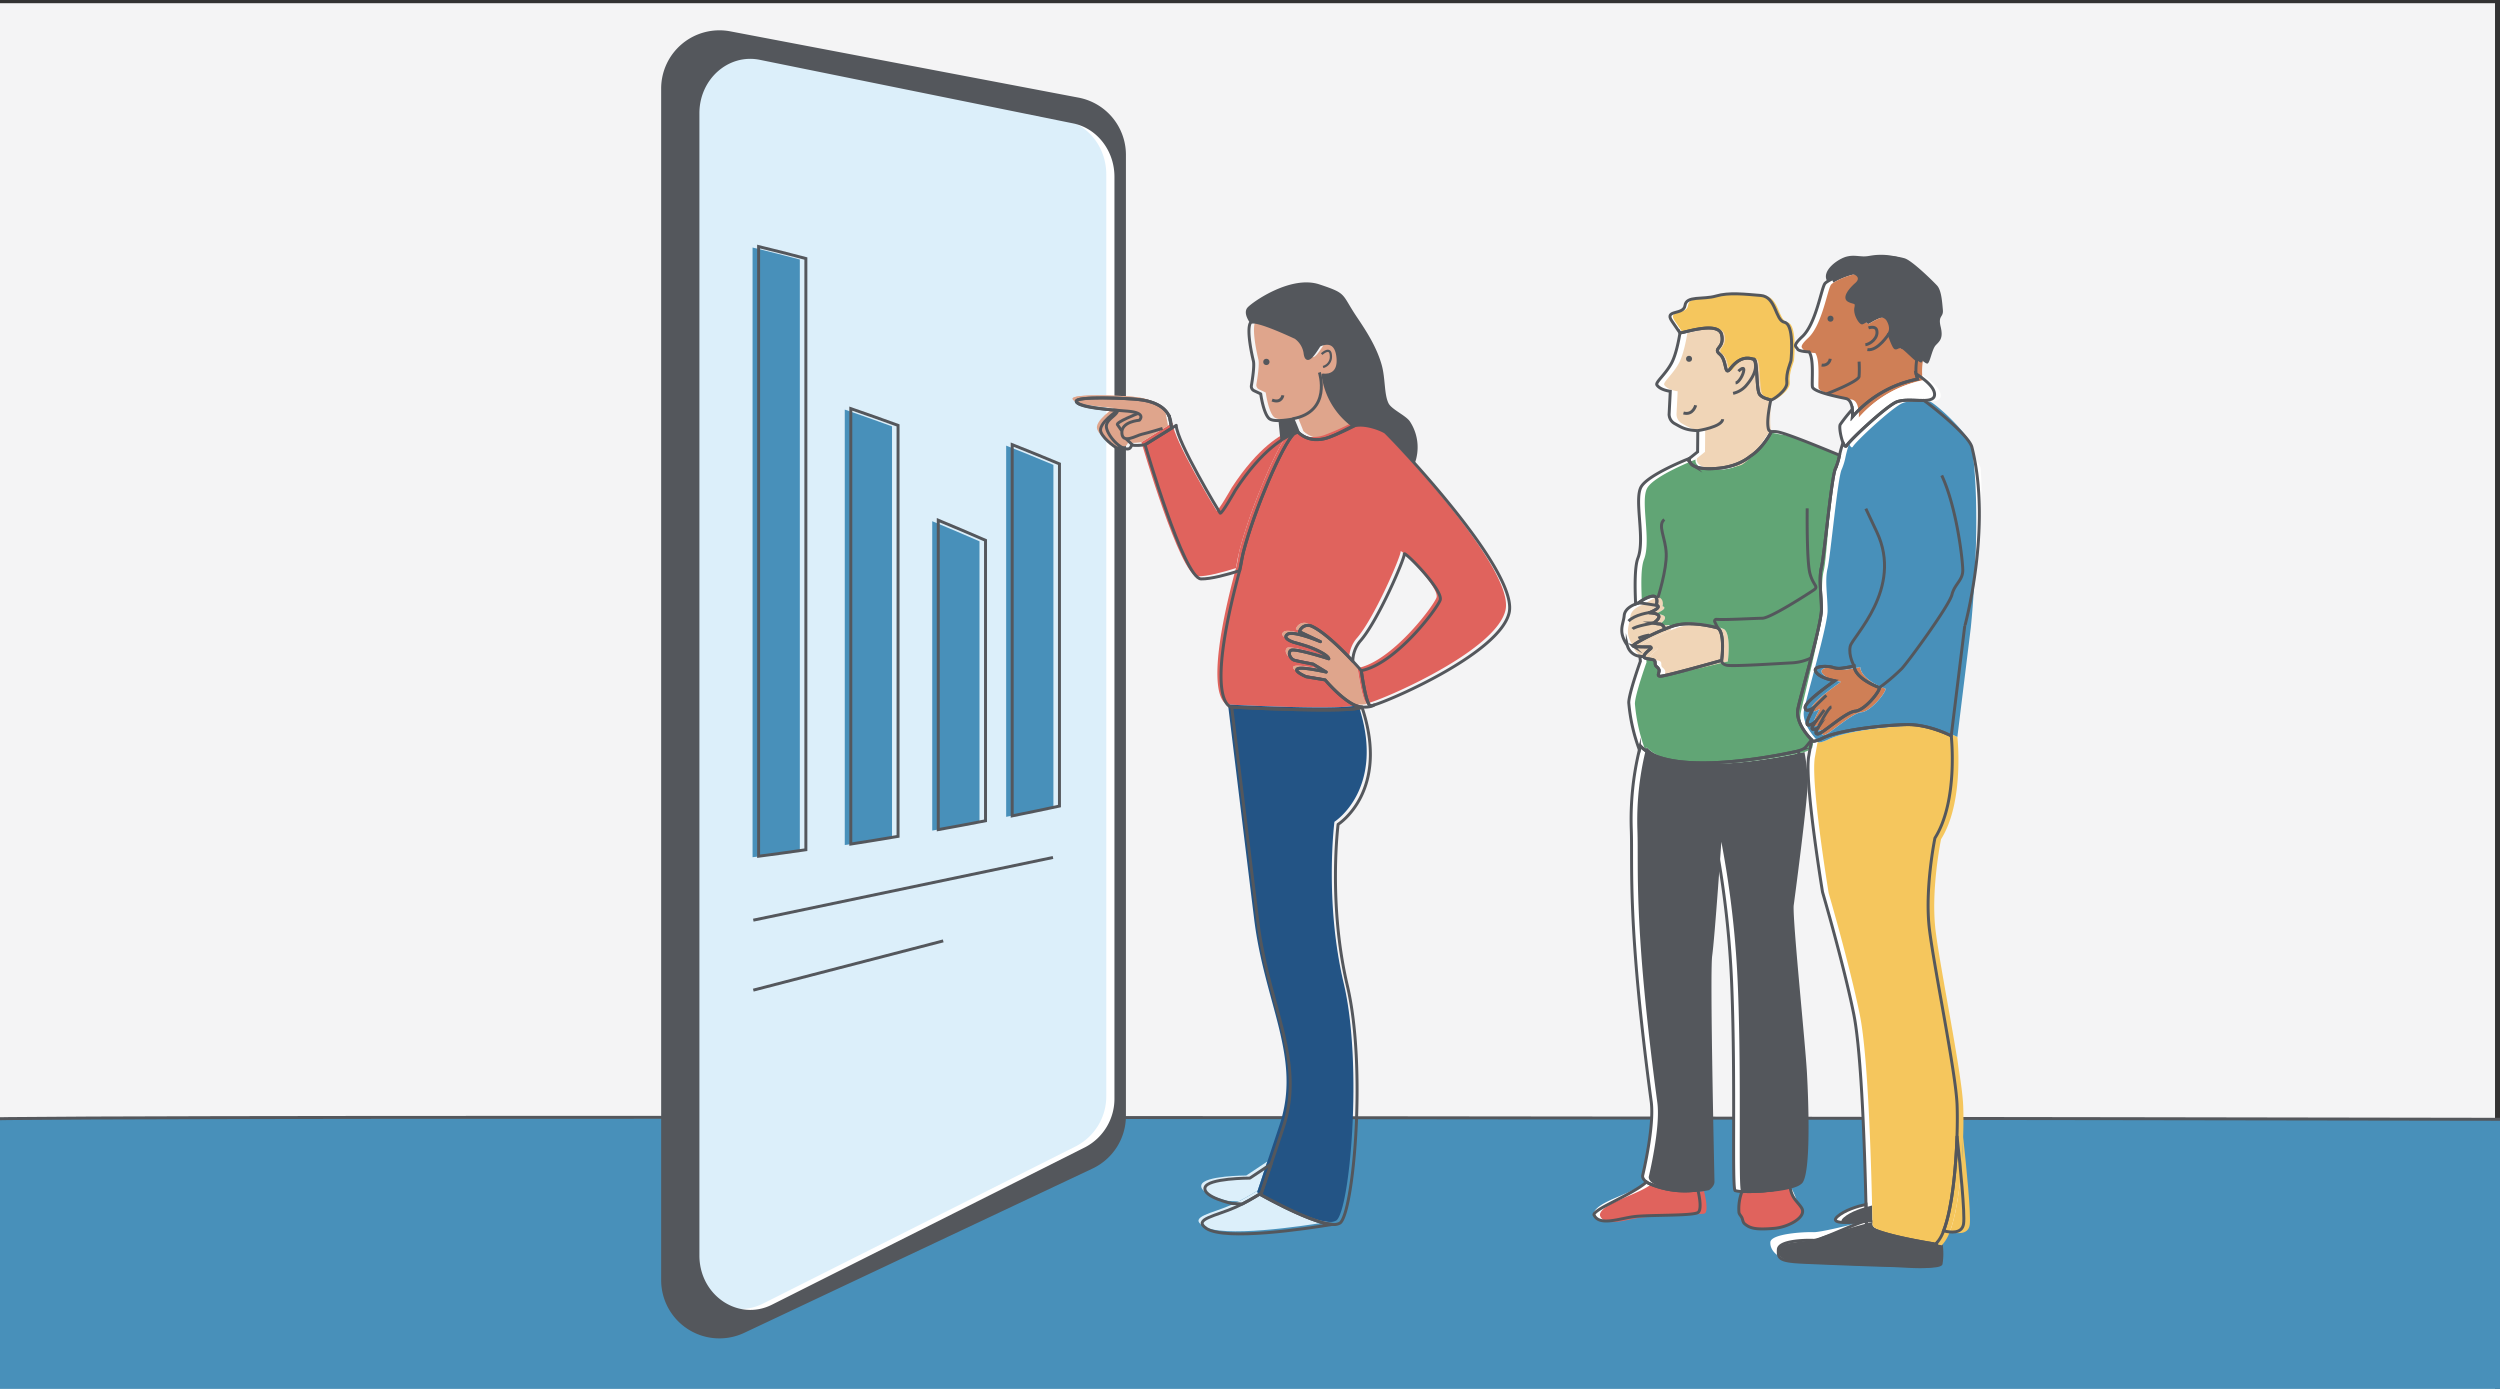 <svg xmlns="http://www.w3.org/2000/svg" viewBox="0 0 841.89 467.717"><rect x="0" y="0" width="841.89" height="467.717" fill="#333333" stroke="none"/><defs><style>.cls-1{fill:#f4f4f5;}.cls-2{fill:#4890ba;}.cls-11,.cls-12,.cls-3,.cls-7{fill:none;}.cls-11,.cls-12,.cls-3{stroke:#54575c;}.cls-12,.cls-3{stroke-miterlimit:10;}.cls-4{fill:#fff;}.cls-5{fill:#dceffa;}.cls-6{fill:#54575c;}.cls-8{fill:#e0635d;}.cls-9{fill:#dfa58c;}.cls-10{fill:#235485;}.cls-11{stroke-linejoin:round;}.cls-12{stroke-width:0.761px;}.cls-13{fill:#cf7f56;}.cls-14{fill:#f5c65d;}.cls-15{fill:#f0d5b7;}.cls-16{fill:#61a575;}</style></defs><title>Mobile App Dev Trends - Part 2new</title><g id="Layer_3" data-name="Layer 3"><rect class="cls-1" x="-1.499" y="1.078" width="841.71" height="469.324"/><rect class="cls-2" x="-25.83" y="376.565" width="907.533" height="128.93"/><path class="cls-3" d="M-7.411,376.941c4.606-1.535,855.626,0,855.626,0"/><path class="cls-4" d="M362.266,41.055,256.785,19.656c-10.872-2.206-20.942,6.678-20.942,18.474V422.795c0,13.792,13.467,22.892,25.17,17.008l105.481-53.032a18.934,18.934,0,0,0,10.116-17.008V59.528C376.61,50.498,370.589,42.743,362.266,41.055Z"/><path class="cls-5" d="M358.203,40.242,252.722,18.843c-10.872-2.206-20.942,6.678-20.942,18.474V421.982c0,13.792,13.467,22.892,25.17,17.008l105.481-53.032a18.934,18.934,0,0,0,10.116-17.008V58.716C372.547,49.686,366.525,41.931,358.203,40.242Z"/><path class="cls-6" d="M363.213,32.879,245.934,10.557a19.617,19.617,0,0,0-23.285,19.271V431.096a19.617,19.617,0,0,0,27.986,17.742L367.914,393.518a19.617,19.617,0,0,0,11.248-17.742V52.15A19.617,19.617,0,0,0,363.213,32.879Zm12.585,336.884a18.934,18.934,0,0,1-10.116,17.008l-105.481,53.032C248.497,445.687,235.03,436.587,235.03,422.795V38.13c0-11.796,10.071-20.679,20.942-18.474L361.453,41.055c8.323,1.688,14.345,9.444,14.345,18.474Z"/><path class="cls-3" d="M361.453,41.055,255.972,19.656c-10.872-2.206-20.942,6.678-20.942,18.474V422.795c0,13.792,13.467,22.892,25.17,17.008l105.481-53.032a18.934,18.934,0,0,0,10.116-17.008V59.528C375.798,50.498,369.776,42.743,361.453,41.055Z"/><path class="cls-2" d="M269.346,286.484c-6.366.917-9.549,1.355-15.915,2.188q0-102.655,0-205.31c6.366,1.552,9.549,2.357,15.915,4.027Q269.346,186.936,269.346,286.484Z"/><path class="cls-2" d="M300.391,281.981c-6.366,1.078-9.549,1.596-15.915,2.59q0-73.317 0-146.635c6.366,2.199,9.549,3.328,15.915,5.644Q300.392,212.781,300.391,281.981Z"/><path class="cls-2" d="M329.847,276.728c-6.366,1.233-9.549,1.829-15.915,2.978q0-52.093 0-104.187c6.366,2.649,9.549,4.003,15.915,6.769Q329.847,229.508,329.847,276.728Z"/><path class="cls-2" d="M354.744,271.775c-6.366,1.364-9.549,2.025-15.915,3.305q0-62.506 0-125.012c6.366,2.532,9.549,3.827,15.915,6.477Q354.744,214.16,354.744,271.775Z"/><path class="cls-3" d="M271.379,286.155c-6.366.917-9.549,1.355-15.915,2.188q0-102.655,0-205.31c6.366,1.552,9.549,2.357,15.915,4.027Q271.379,186.607,271.379,286.155Z"/><path class="cls-3" d="M302.425,281.652c-6.366,1.078-9.549,1.596-15.915,2.59q0-73.317 0-146.635c6.366,2.199,9.549,3.328,15.915,5.644Q302.425,212.452,302.425,281.652Z"/><path class="cls-3" d="M331.88,276.399c-6.366,1.233-9.549,1.829-15.915,2.978q0-52.093 0-104.187c6.366,2.649,9.549,4.003,15.915,6.769Q331.88,229.179,331.88,276.399Z"/><path class="cls-3" d="M356.777,271.446c-6.366,1.364-9.549,2.025-15.915,3.305q0-62.506 0-125.012c6.366,2.532,9.549,3.827,15.915,6.477Q356.777,213.831,356.777,271.446Z"/><line class="cls-3" x1="253.676" y1="309.871" x2="354.602" y2="288.759"/><line class="cls-3" x1="253.676" y1="333.437" x2="317.637" y2="316.852"/><path class="cls-7" d="M483.734,201.279c1.316-3.29-12.284-16.89-12.064-15.574s-8.993,22.812-14.916,29.393a10.853,10.853,0,0,0-2.426,6.694c1.736,1.862,2.864,3.177,2.864,3.177C468.598,222.775,482.418,204.569,483.734,201.279Z"/><path class="cls-8" d="M414.792,164.213s-4.712,8.353-5.14,7.711-14.672-24.203-14.779-29.558l-1.534.955-8.955,5.574-.005.003s13.065,45.086,18.848,45.193c3.323.062,8.871-1.468,12.992-2.78.371-2.296.791-4.419,1.271-6.265,3.651-14.026,13.103-36.204,17.091-39.951C431.584,146.23,423.86,150.32,414.792,164.213Z"/><path class="cls-9" d="M393.151,142.371l-.559-2.837q-.083-.205-.177-.401c-2.308-4.803-9.269-5.32-10.179-5.441-3.213-.428-22.061-1.285-20.99.75.787,1.495,8.489,2.432,13.916,2.916-.302,1.699-3.59,2.856-3.814,5.138s3.645,7.318,6.664,7.798c1.851.294,1.405-1.303,2.224-1.229a13.998,13.998,0,0,0,2.4.024c.584-.05,1.168-.117,1.748-.193l8.955-5.574Z"/><path class="cls-9" d="M460.263,236.814c-1.535-.439-3.071-11.845-3.071-11.845s-1.128-1.315-2.864-3.177c-3.541-3.798-9.624-9.885-13.908-11.818a2.987,2.987,0,0,0-4.045,1.89l7.057,3.352s-9.173-3.881-11.114-2.47,2.096,2.673,2.096,2.673,2.334.626,4.374,1.292c3.326,1.086,7.236,3.071,7.455,4.274,0,0-11.807-3.829-12.866-2.771s.176,2.823,1.058,3.175,6.539,1.385,6.539,1.385l4.398,2.673s-8.468-1.941-9.703-1.058,2.999,2.646,2.999,2.646l6.351,1.058s7.495,8.967,12.392,9.159c2.44.095,3.575-.295,4.102-.71A3.778,3.778,0,0,1,460.263,236.814Z"/><path class="cls-9" d="M392.592,139.534q-.083-.205-.177-.401c-2.308-4.803-9.269-5.32-10.179-5.441-3.213-.428-22.061-1.285-20.99.75.787,1.495,6.156,2.205,11.583,2.689,1.958.175,3.923.321,5.683.463,6.64.535,3.939,3.059,3.939,3.059s-6.104.428-5.89,4.284,4.819.857,6.747.428,6.954-1.957,6.954-1.957"/><path class="cls-9" d="M447.236,125.839s6.045,1.029,4.94-6.527c-.613-4.188-2.999-4.471-4.9-3.968a8.054,8.054,0,0,0-1.308.479c-2.301,3.608-4.338,6.543-4.808,2.469a7.829,7.829,0,0,0-3.162-5.075c-6.196-2.874-14.517-6.377-15.284-4.843-1.235,2.47.529,10.585,1.058,12.702.396,1.586-.296,6.142-.669,8.328a1.613,1.613,0,0,0,.902,1.727l2.237,1.059s.882,6.527,2.823,8.291c1.255,1.141,5.304.659,8.015.176.632,1.444,1.273,2.993,1.846,4.523a9.028,9.028,0,0,0,5.306,2.389,11.722,11.722,0,0,0,4.551-.595c3.482-1.098,6.622-3.306,8.745-3.958A25.126,25.126,0,0,1,447.236,125.839Z"/><path class="cls-9" d="M382.091,138.318s-7.822,3.088-6.999,3.842l1.372,1.99"/><path class="cls-9" d="M375.162,137.358s-6.791,4.429-5.657,7.265,5.671,5.671,6.097,5.813,1.276-.284,1.276-.284"/><path class="cls-8" d="M475.155,155.182c-5.512-6.136-9.586-10.3-9.847-10.495-.877-.658-6.361-3.071-10.309-2.194a75.121,75.121,0,0,1-9.137,4.063,11.722,11.722,0,0,1-4.551.595,9.028,9.028,0,0,1-5.306-2.389c-.03-.026-.06-.048-.09-.075a8.348,8.348,0,0,0-1.334.409c-3.988,3.747-13.44,25.925-17.091,39.951-.48,1.846-.666,4.019-1.271,6.265-12.304,45.676-2.677,45.941-2.677,45.941s40.799,2.193,43.87,0l-1.78-.398c-4.744-1.748-10.612-8.76-10.612-8.76l-6.351-1.058s-4.234-1.764-2.999-2.646,9.703,1.058,9.703,1.058l-4.398-2.673s-5.657-1.032-6.539-1.385-2.117-2.117-1.059-3.175,12.866,2.771,12.866,2.771c-.219-1.203-4.129-3.188-7.455-4.274-2.04-.666-4.374-1.292-4.374-1.292s-4.036-1.262-2.096-2.673c1.941-1.411,11.114,2.47,11.114,2.47l-7.057-3.352a2.987,2.987,0,0,1,4.045-1.889c4.283,1.933,10.366,8.02,13.908,11.818a10.853,10.853,0,0,1,2.426-6.694c5.922-6.581,15.135-28.077,14.916-29.393s13.38,12.284,12.064,15.574-15.135,21.496-26.541,23.69c0,0,1.535,11.406,3.071,11.845a3.776,3.776,0,0,0,1.25-.272c7.22-2.256,42.465-17.865,45.472-31.096C509.298,195.27,488.199,169.702,475.155,155.182Z"/><path class="cls-5" d="M426.798,391.126l-7.119,4.738s-14.351,0-15.114,3.206,9.007,5.343,9.007,5.343l3.545.169c2.832-1.454,5.577-3.141,6.417-3.665C423.838,400.006,424.648,397.574,426.798,391.126Z"/><path class="cls-5" d="M426.725,403.305c-2.054-1.086-3.375-1.836-3.375-1.836l.184-.552c-.839.524-3.584,2.211-6.417,3.665-.729.374-1.463.734-2.171,1.053-6.685,3.009-14.635,4.034-9.923,7.175,6.34,4.227,33.81.079,42.39-1.348C442.136,411.11,431.999,406.093,426.725,403.305Z"/><path class="cls-10" d="M449.381,276.741s17.569-11.122,8.03-39.488c-3.071,2.193-43.87,0-43.87,0s5.285,43.586,8.803,72.235,16.084,46.744,8.545,69.363c-1.733,5.199-3.064,9.191-4.092,12.275-2.15,6.449-2.96,8.88-3.264,9.791l-.184.552s1.321.75,3.375,1.836c5.274,2.789,15.412,7.806,20.689,8.157a4.224,4.224,0,0,0,2.576-.443c4.524-3.016,9.047-52.273,2.513-79.918S449.381,276.741,449.381,276.741Z"/><path class="cls-7" d="M484.967,202.147c1.316-3.29-12.284-16.89-12.064-15.574s-8.993,22.812-14.916,29.393a10.853,10.853,0,0,0-2.426,6.694c1.736,1.862,2.864,3.177,2.864,3.177C469.832,223.643,483.651,205.437,484.967,202.147Z"/><path class="cls-7" d="M446.602,127.975l.158.252c.012-.111.022-.174.022-.174Z"/><path class="cls-11" d="M435.814,145.964a8.345,8.345,0,0,1,1.334-.409C436.835,145.27,436.379,145.433,435.814,145.964Z"/><path class="cls-11" d="M393.825,140.402l.559,2.837A7.936,7.936,0,0,0,393.825,140.402Z"/><path class="cls-11" d="M393.75,140.022l-.102-.02q.094.196.177.401Z"/><path class="cls-11" d="M416.025,165.081s-4.712,8.353-5.14,7.711-14.672-24.203-14.779-29.558l-1.534.955-8.955,5.574-.005.003s13.065,45.086,18.848,45.193c3.323.062,8.871-1.468,12.992-2.78.371-2.296.791-4.419,1.271-6.265,3.651-14.026,13.103-36.204,17.091-39.951C432.817,147.098,425.093,151.188,416.025,165.081Z"/><path class="cls-11" d="M394.385,143.239l-.559-2.837q-.083-.205-.177-.401c-2.308-4.803-9.269-5.32-10.179-5.441-3.213-.428-22.061-1.285-20.99.75.787,1.495,8.489,2.432,13.916,2.916-.302,1.699-3.59,2.856-3.814,5.138s3.645,7.318,6.664,7.798c1.851.294,1.405-1.303,2.224-1.229a14,14,0,0,0,2.4.024c.584-.05,1.168-.117,1.748-.193l8.955-5.574Z"/><path class="cls-11" d="M461.496,237.682c-1.535-.439-3.071-11.845-3.071-11.845s-1.128-1.315-2.864-3.177c-3.541-3.798-9.624-9.885-13.908-11.818a2.987,2.987,0,0,0-4.045,1.89l7.057,3.352s-9.173-3.881-11.114-2.47,2.096,2.673,2.096,2.673,2.334.626,4.374,1.292c3.326,1.086,7.236,3.071,7.455,4.274,0,0-11.807-3.829-12.866-2.771s.176,2.823,1.058,3.175,6.539,1.385,6.539,1.385l4.398,2.673s-8.468-1.941-9.703-1.058,2.999,2.646,2.999,2.646l6.351,1.058s7.495,8.967,12.392,9.159c2.44.095,3.575-.295,4.102-.71A3.777,3.777,0,0,1,461.496,237.682Z"/><path class="cls-11" d="M393.825,140.402q-.083-.205-.177-.401c-2.308-4.803-9.269-5.32-10.179-5.441-3.213-.428-22.061-1.285-20.99.75.787,1.495,6.156,2.205,11.583,2.689,1.958.175,3.923.321,5.683.463,6.64.535,3.939,3.059,3.939,3.059s-6.104.428-5.89,4.284,4.819.857,6.747.428,6.954-1.957,6.954-1.957"/><path class="cls-11" d="M445.547,126.289s6.045,1.029,4.94-6.527c-.613-4.188-2.999-4.471-4.9-3.968a8.054,8.054,0,0,0-1.308.479c-2.301,3.608-4.338,6.543-4.808,2.469a7.829,7.829,0,0,0-3.162-5.075c-6.196-2.874-14.517-6.377-15.284-4.843-1.235,2.47.529,10.585,1.058,12.702.396,1.586-.296,6.142-.669,8.328a1.613,1.613,0,0,0,.902,1.727l2.237,1.059s.882,6.527,2.823,8.291c1.255,1.141,5.304.659,8.015.176.632,1.444,1.273,2.993,1.846,4.523a9.028,9.028,0,0,0,5.306,2.389,11.722,11.722,0,0,0,4.551-.595c3.482-1.098,6.622-3.306,8.745-3.958A25.126,25.126,0,0,1,445.547,126.289Z"/><path class="cls-6" d="M474.832,141.99c-1.319-2.051-6.19-4.089-7.233-6.174-1.51-3.021-1.037-8.369-2.293-12.878-1.678-6.024-5.164-11.413-8.291-16.054-5.469-8.115-3.175-7.939-12.702-11.114s-22.405,5.822-24.169,7.762.882,5.292.882,5.292c.767-1.534,9.088,1.968,15.284,4.843a7.829,7.829,0,0,1,3.162,5.075c.47,4.074,2.507,1.139,4.808-2.469a8.054,8.054,0,0,1,1.308-.479c1.901-.502,4.287-.219,4.9,3.968,1.106,7.556-4.94,6.527-4.94,6.527a25.126,25.126,0,0,0,10.292,17.177c.135-.041.266-.077.393-.105,3.948-.877,9.432,1.535,10.309,2.194.261.195,4.334,4.359,9.847,10.495a9.354,9.354,0,0,0,.561-1.711A15.803,15.803,0,0,0,474.832,141.99Z"/><path class="cls-11" d="M383.325,139.186s-7.822,3.088-6.999,3.842l1.372,1.99"/><line class="cls-11" x1="381.468" y1="149.933" x2="379.276" y2="147.831"/><path class="cls-11" d="M376.395,138.225s-6.791,4.429-5.657,7.265,5.671,5.671,6.097,5.813,1.276-.284,1.276-.284"/><path class="cls-11" d="M476.388,156.049c-5.512-6.136-9.586-10.3-9.847-10.495-.877-.658-6.361-3.071-10.309-2.194a75.121,75.121,0,0,1-9.137,4.063,11.722,11.722,0,0,1-4.551.595,9.028,9.028,0,0,1-5.306-2.389c-.03-.026-.06-.048-.09-.075a8.349,8.349,0,0,0-1.334.409c-3.988,3.747-13.44,25.925-17.091,39.951-.48,1.846-.666,4.019-1.271,6.265-12.304,45.676-2.677,45.941-2.677,45.941s40.799,2.193,43.87,0l-1.78-.398c-4.744-1.748-10.612-8.76-10.612-8.76l-6.351-1.058s-4.234-1.764-2.999-2.646,9.703,1.058,9.703,1.058l-4.398-2.673s-5.657-1.032-6.539-1.385-2.117-2.117-1.059-3.175,12.866,2.771,12.866,2.771c-.219-1.203-4.129-3.188-7.455-4.274-2.04-.666-4.374-1.292-4.374-1.292s-4.036-1.262-2.096-2.673c1.94-1.411,11.114,2.47,11.114,2.47l-7.057-3.352a2.987,2.987,0,0,1,4.045-1.889c4.283,1.933,10.366,8.02,13.908,11.818a10.853,10.853,0,0,1,2.426-6.694c5.922-6.581,15.135-28.077,14.916-29.393s13.38,12.284,12.064,15.574S469.832,223.643,458.425,225.837c0,0,1.535,11.406,3.071,11.845a3.776,3.776,0,0,0,1.25-.272c7.22-2.256,42.465-17.865,45.472-31.096C510.531,196.138,489.432,170.57,476.388,156.049Z"/><path class="cls-11" d="M428.031,391.993l-7.119,4.738s-14.351,0-15.114,3.206,9.007,5.343,9.007,5.343l3.545.169c2.832-1.454,5.577-3.141,6.417-3.665C425.071,400.873,425.882,398.442,428.031,391.993Z"/><path class="cls-11" d="M427.958,404.172c-2.054-1.086-3.375-1.836-3.375-1.836l.184-.552c-.839.524-3.584,2.211-6.417,3.665-.729.374-1.463.734-2.171,1.053-6.685,3.009-14.635,4.034-9.923,7.175,6.34,4.227,33.81.079,42.39-1.348C443.369,411.978,433.232,406.961,427.958,404.172Z"/><path class="cls-11" d="M450.614,277.609s17.569-11.122,8.03-39.488c-3.071,2.193-43.87,0-43.87,0s5.285,43.586,8.803,72.235,16.084,46.744,8.545,69.363c-1.733,5.199-3.064,9.191-4.092,12.275-2.15,6.449-2.96,8.88-3.264,9.791l-.184.552s1.321.75,3.375,1.836c5.274,2.789,15.412,7.806,20.689,8.157a4.224,4.224,0,0,0,2.576-.443c4.524-3.016,9.047-52.273,2.513-79.918S450.614,277.609,450.614,277.609Z"/><path class="cls-6" d="M435.302,141.031l-4.78.416.694,7.111a33.697,33.697,0,0,1,5.932-3.005Z"/><circle class="cls-6" cx="426.455" cy="121.878" r="1.06"/><path class="cls-3" d="M432.016,133.113s-.393,2.846-3.641,1.608"/><path class="cls-12" d="M445.08,119.255s2.939-2.784,3.093.464a3.583,3.583,0,0,1-2.629,3.867"/><path class="cls-3" d="M444.314,125.421s4.295,13.223-9.012,15.61"/><path class="cls-4" d="M568.93,155.076c-.008-.429.002-.702.002-.702A1.794,1.794,0,0,0,568.93,155.076Z"/><path class="cls-4" d="M652.21,103.972c-.244-2.686-.488-6.593-1.953-8.18s-8.302-8.302-10.866-9.157a21.587,21.587,0,0,0-9.767-.488c-3.174.61-4.639-.488-7.692.244-2.86.686-8.827,4.802-6.556,8.431,2.17-1.404,7.396-3.36,8.876-2.937,1.709.488,2.808,2.076.855,3.785s-4.273,4.517-2.564,5.494,2.93.244,2.442,2.442,1.465,5.128,2.076,5.128,5.982-4.395,8.546-1.221c0,0,1.953,2.808.488,4.884,0,0,.554,1.617,1.134,2.968.401.935.814,1.744,1.064,1.794.61.122.977-.733,2.198-.244.847.339,3.281,2.91,4.978,4.29.748.608,1.354.987,1.615.838.855-.488,1.465-4.762,2.686-6.105s2.686-2.198,1.709-6.227S652.454,106.658,652.21,103.972Z"/><path class="cls-4" d="M645.25,125.949c-.006-.02-.01-.051-.015-.075a23.256,23.256,0,0,1,.231-4.67c-1.697-1.38-4.13-3.951-4.978-4.29-1.221-.488-1.587.366-2.198.244-.25-.05-.663-.858-1.064-1.794-.579-1.351-1.134-2.968-1.134-2.968,1.465-2.076-.488-4.884-.488-4.884-2.564-3.174-7.936,1.221-8.546,1.221s-2.564-2.93-2.076-5.128-.733-1.465-2.442-2.442.61-3.785,2.564-5.494.855-3.296-.855-3.785c-1.48-.423-6.706,1.533-8.876,2.937a4.087,4.087,0,0,0-.769.604c-1.221,1.343-2.984,13.559-7.692,17.948-3.557,3.315-1.953,3.296-1.587,4.151s3.907.977,3.907.977c1.709,2.442.832,10.08,1.113,11.764s8.42,3.368,11.226,3.929c1.513.303,2.044,2.072,2.215,3.64a13.898,13.898,0,0,1,.03,2.534,39.04,39.04,0,0,1,21.921-12.711Z"/><path class="cls-4" d="M645.236,125.874c.005.024.009.054.015.075l.488,1.709A39.04,39.04,0,0,0,623.818,140.369a13.898,13.898,0,0,0-.03-2.534,53.548,53.548,0,0,0-4.054,5.085c-.476.714.132,4.253.917,6.148.423,1.022.896,1.574,1.281.933,1.099-1.831,12.209-12.209,16.238-14.407,2.41-1.315,6.647-.669,9.695-.743,2.047-.05,3.564-.422,3.613-1.942C651.561,130.312,647.681,127.429,645.236,125.874Z"/><path class="cls-4" d="M624.373,224.233a30.378,30.378,0,0,1-3.833.735,7.02,7.02,0,0,1-3.004-.124c-1.831-.733-7.448-.733-5.982,1.465s6.349,2.93,6.349,2.93-10.134,6.959-10.011,9.035,2.93,0,2.93,0-3.296,5.616-1.953,5.86,2.808-1.465,2.808-1.465-2.442,3.052-.977,2.93a4.388,4.388,0,0,0,.881-.152,1.342,1.342,0,0,0,.616-.326c-.312.47-1.282,2.065-.032,2.065,1.465,0,9.401-7.448,12.575-7.692s8.302-6.593,8.18-7.936C632.919,231.558,624.739,228.75,624.373,224.233Z"/><path class="cls-4" d="M661.244,412.132c.506-3.37-1.14-19.764-2.209-29.602-.345,10.656-1.623,24.468-4.517,31.963C656.828,415.081,660.732,415.544,661.244,412.132Z"/><path class="cls-4" d="M628.375,405.587c-2.891.63-7.226,1.976-9.619,4.103-3.022,2.686,4.635,2.083,9.714,1.443L628.5,411.125C628.474,410.022,628.434,408.108,628.375,405.587Z"/><path class="cls-4" d="M628.524,412.009c-.006-.174-.014-.475-.024-.881l-.03.004c-4.717,1.219-15.41,3.901-17.772,3.807-3.052-.122-14.407.488-14.529,3.419s2.808,6.349,10.866,6.715,23.93.977,29.424,1.099,15.261,1.221,15.628-.855a21.396,21.396,0,0,0,.051-6.658c-.098.103-.194.218-.295.31C651.843,418.969,628.646,415.428,628.524,412.009Z"/><path class="cls-4" d="M628.5,411.125l-.03.008.03-.004Z"/><path class="cls-4" d="M586.634,401.246a3.37,3.37,0,0,0-.232.508c-.61,1.831,4.64,11.721,14.041,11.11s3.351-12.202,2.32-13.555C598.688,400.912,590.718,401.435,586.634,401.246Z"/><path class="cls-4" d="M555.391,398.579a7.006,7.006,0,0,1-.937-.558c-2.477,2.458-9.714,4.744-13.958,7.029-4.762,2.564-3.663,4.151-3.663,4.151,1.831,3.785,8.546,1.099,13.552.488s19.413-1.099,21.366-1.343c1.848-.231.203-6.896.019-7.619A30.262,30.262,0,0,1,555.391,398.579Z"/><path class="cls-4" d="M659.047,371.841c-.488-10.988-7.57-45.052-9.279-58.726s1.831-30.889,1.831-30.889c7.936-12.575,5.494-34.43,5.494-34.43s-7.57-3.907-14.895-3.785-22.831,1.709-28.569,4.639a14.045,14.045,0,0,1-2.417.898c-.682.153-1.22.122-1.123-.41,0,0-.922,5.126-.991,5.527-.064.371-.113.795-.15,1.268-.803,10.436,4.803,44.484,4.803,44.484s7.081,24.174,10.5,41.023c2.772,13.664,3.778,49.329,4.124,64.146.059,2.521.099,4.435.125,5.538l0.0.004c.01.406.018.707.024.881.122,3.419,23.319,6.959,23.319,6.959.101-.091.197-.206.295-.31a12.786,12.786,0,0,0,2.38-4.166c2.894-7.495,4.171-21.307,4.517-31.963C659.174,378.255,659.164,374.484,659.047,371.841Z"/><path class="cls-4" d="M667.048,158.962a5.041,5.041,0,0,0-.187-1.758c-4.086-8.31-16.745-21.478-18.996-22.354-3.048.075-7.285-.571-9.695.743-4.029,2.198-15.139,12.575-16.238,14.407-.385.641-.858.089-1.281-.933a40.386,40.386,0,0,0-1.181,4.228,21.104,21.104,0,0,1-1.323,4.397c-1.343,2.442-3.785,29.302-4.762,33.331s0,9.279,0,14.285-6.959,28.447-7.936,33.453,4.639,10.378,4.639,10.378c-.097.532.441.563,1.123.41a14.045,14.045,0,0,0,2.417-.898c5.738-2.93,21.244-4.517,28.569-4.639s14.895,3.785,14.895,3.785l4.517-36.75S668.575,174.832,667.048,158.962Zm-42.309,80.532c-3.174.244-11.11,7.692-12.575,7.692-1.25,0-.281-1.596.032-2.065a1.342,1.342,0,0,1-.616.326,4.388,4.388,0,0,1-.881.152c-1.465.122.977-2.93.977-2.93s-1.465,1.709-2.808,1.465,1.953-5.86,1.953-5.86-2.808,2.076-2.93,0,10.011-9.035,10.011-9.035-4.884-.733-6.349-2.93,4.151-2.198,5.982-1.465a7.02,7.02,0,0,0,3.004.124,30.378,30.378,0,0,0,3.833-.735c.366,4.517,8.546,7.325,8.546,7.325C633.041,232.901,627.913,239.25,624.739,239.494Z"/><path class="cls-4" d="M606.435,360.922c-.56-10.075-4.758-50.377-4.478-56.255,0,0,5.038-37.503,4.758-42.541-.145-2.615-.441-4.998-.692-6.691-.233-1.568-.427-2.545-.427-2.545s-42.541,10.075-53.176-1.679c0,0-.133.453-.345,1.29a99.637,99.637,0,0,0-2.734,26.698c.475,13.291-1.399,31.066,6.717,91.799,1.113,8.327-2.864,24.773-2.864,24.773s-.382,1.081,1.26,2.25a7.006,7.006,0,0,0,.937.558,30.262,30.262,0,0,0,16.379,2.148c.566-.088,1.131-.188,1.691-.317,0,0,1.831-1.221,1.831-2.808s-1.602-70.265-.763-76.143,3.079-38.343,3.079-38.343a330.949,330.949,0,0,1,5.598,49.538c1.256,32.635-0,67.853,1.12,68.289a9.056,9.056,0,0,0,2.309.302c4.084.189,12.053-.334,16.129-1.937a5.926,5.926,0,0,0,1.993-1.163C607.834,395.067,606.995,370.998,606.435,360.922Z"/><path class="cls-4" d="M555.688,217.844c-1.004.01-2.548.013-3.788-.039a6.716,6.716,0,0,1-1.942-.237c-.211-.126.513-.678,1.78-1.428a71.005,71.005,0,0,1,8.926-4.304c-.346-.865-.892-1.608-1.719-1.691a10.285,10.285,0,0,1-2.093-.344s4.8-3.072-1.267-3.419c-.066-.004-.093-.09-.032-.115.965-.394,4.232-1.833,2.219-2.504,0,0,.912-3.126-1.172-2.996s-4.949,2.345-4.949,2.345-.346.094-.844.288c-1.297.506-3.657,1.715-3.845,3.88-.261,2.996-2.214,5.34,1.042,10.029a4.904,4.904,0,0,0,4.228,3.702,8.317,8.317,0,0,0,1.339.099c-.014-.729,1.382-1.936,2.325-2.666A.334.334,0,0,0,555.688,217.844Z"/><path class="cls-4" d="M578.448,211.469s-8.952-2.628-14.943-.674c-.908.296-1.868.653-2.839,1.04a71.005,71.005,0,0,0-8.926,4.304c-1.267.75-1.991,1.302-1.78,1.428a6.716,6.716,0,0,0,1.942.237c1.241.051,2.784.048,3.788.039a.334.334,0,0,1,.209.599c-.943.729-2.338,1.937-2.325,2.666.004.215.125.391.424.498,1.823.651,3.386.13,3.386,1.563s.521,1.042,1.172,2.084-.912,2.344.521,2.475,20.71-5.34,20.71-5.34S581.017,213.055,578.448,211.469Z"/><path class="cls-4" d="M568.93,155.076c-.008-.428.002-.701.002-.701A1.798,1.798,0,0,0,568.93,155.076Z"/><path class="cls-4" d="M598.518,145.422a6.802,6.802,0,0,0-2.234-.025.538.538,0,0,0,.11.212s-2.681,5.289-6.927,8.009c-2.073,1.688-5.633,3.654-11.3,4.114-4.296.348-6.617-.17-7.862-.896a3.518,3.518,0,0,1-.68-.508,2.701,2.701,0,0,1-.239-.263,2.208,2.208,0,0,1-.457-.99v-.001a1.798,1.798,0,0,1,.002-.701s-13.714,5.318-16.233,9.516,1.399,17.632-1.12,24.069c-1.031,2.635-1.077,8.926-.772,15.439.498-.194.844-.288.844-.288s2.865-2.214,4.949-2.345,1.172,2.996,1.172,2.996c2.016.672-1.264,2.114-2.223,2.505l.031.113c6.074.346,1.271,3.419,1.271,3.419a10.286,10.286,0,0,0,2.093.344c.828.083,1.373.826,1.719,1.691.971-.387,1.931-.744,2.839-1.04,5.991-1.954,14.943.674,14.943.674,2.569,1.586,1.338,10.918,1.338,10.918s-19.277,5.471-20.71,5.34c-1.433-.13.13-1.433-.521-2.475-.651-1.042-1.172-.651-1.172-2.084s-1.563-.912-3.386-1.563c-.299-.107-.42-.282-.424-.498a8.317,8.317,0,0,1-1.339-.099c.114,1.042.186,1.655.186,1.655s-3.918,10.915-3.918,13.994a59.744,59.744,0,0,0,3.574,15.843c.211-.837.344-1.29.344-1.29,10.635,11.755,53.176,1.679,53.176,1.679l1.232-.474a3.347,3.347,0,0,0,1.382-.997l1.878-2.281s-5.616-5.372-4.64-10.378,7.936-28.447,7.936-33.453-.977-10.256,0-14.285,3.419-30.889,4.762-33.331a21.107,21.107,0,0,0,1.323-4.397C612.775,150.539,601.492,145.88,598.518,145.422Z"/><path class="cls-4" d="M568.93,155.076v.001a2.208,2.208,0,0,0,.457.99,2.208,2.208,0,0,1-.457-.99Z"/><path class="cls-4" d="M570.306,156.837a3.518,3.518,0,0,1-.68-.508A3.518,3.518,0,0,0,570.306,156.837Z"/><path class="cls-4" d="M596.285,145.398c-.211-.546-.63.107-.876-1.511-.344-2.26.196-5.732.913-9.169-.944-.417-2.428-.466-3.679-1.772-1.405-1.467-.598-12.378-2.164-12.023-.425.096-3.847-1.924-7.751,3.199-2.182,2.863-1.053-2.738-3.581-4.845s1.685-1.896.632-6.53-12.13-.824-14.025-.613l-.012-.018c-.392,2.421-1.334,7.379-2.846,10.17-2.154,3.977-5.493,6.451-4.92,7.351,1.119,1.758,4.499,2.128,4.499,2.128l-.38,7.56a3.567,3.567,0,0,0,1.822,3.301c2.297,1.279,3.671,2.259,7.827,2.393l-.067,7.144-2.744,2.211s-.011.273-.002.701v.001a2.208,2.208,0,0,0,.457.99,2.701,2.701,0,0,0,.239.263,3.518,3.518,0,0,0,.68.508c1.245.726,3.566,1.244,7.862.896,5.667-.459,9.227-2.426,11.3-4.114,4.246-2.72,6.927-8.009,6.927-8.009A.538.538,0,0,1,596.285,145.398Z"/><path class="cls-4" d="M600.939,108.54c-3.16-.632-2.747-8.622-8.013-9.043s-10.726-1.093-15.052.191-10.013-.191-10.435,3.179-7.162,1.264-4.423,5.266c2.301,3.363,2.667,3.898,2.726,3.984l.012.018c1.896-.211,12.972-4.021,14.025.613s-3.16,4.423-.632,6.53,1.399,7.707,3.581,4.845c3.904-5.123,7.326-3.103,7.751-3.199,1.566-.355.759,10.556,2.164,12.023,1.25,1.305,2.735,1.355,3.679,1.772.441.195,5.683-3.274,5.404-5.925-.355-3.376,1.313-6.652,1.395-7.395C603.332,119.502,604.099,109.172,600.939,108.54Z"/><path class="cls-7" d="M570.995,155.447c-.008-.429.002-.702.002-.702A1.794,1.794,0,0,0,570.995,155.447Z"/><path class="cls-6" d="M654.275,104.343c-.244-2.686-.488-6.593-1.953-8.18s-8.302-8.302-10.866-9.157a21.587,21.587,0,0,0-9.767-.488c-3.174.61-4.639-.488-7.692.244-2.86.686-8.827,4.802-6.556,8.431,2.17-1.404,7.396-3.36,8.876-2.937,1.709.488,2.808,2.076.855,3.785s-4.273,4.517-2.564,5.494,2.93.244,2.442,2.442,1.465,5.128,2.076,5.128,5.982-4.395,8.546-1.221c0,0,1.953,2.808.488,4.884,0,0,.554,1.617,1.134,2.968.401.935.814,1.744,1.064,1.794.61.122.977-.733,2.198-.244.847.339,3.281,2.91,4.978,4.29.748.608,1.354.987,1.615.838.855-.488,1.465-4.762,2.686-6.105s2.686-2.198,1.709-6.227S654.519,107.029,654.275,104.343Z"/><path class="cls-13" d="M647.316,126.32c-.006-.02-.01-.051-.015-.075a23.256,23.256,0,0,1,.231-4.67c-1.697-1.38-4.13-3.951-4.978-4.29-1.221-.488-1.587.366-2.198.244-.25-.05-.663-.858-1.064-1.794-.579-1.351-1.134-2.968-1.134-2.968,1.465-2.076-.488-4.884-.488-4.884-2.564-3.174-7.936,1.221-8.546,1.221s-2.564-2.93-2.076-5.128-.733-1.465-2.442-2.442.61-3.785,2.564-5.494.855-3.296-.855-3.785c-1.48-.423-6.706,1.533-8.876,2.937a4.087,4.087,0,0,0-.769.604c-1.221,1.343-2.984,13.559-7.692,17.948-3.557,3.315-1.953,3.296-1.587,4.151s3.907.977,3.907.977c1.709,2.442.832,10.08,1.113,11.764s8.42,3.368,11.226,3.929c1.513.303,2.044,2.072,2.215,3.64a13.899,13.899,0,0,1,.03,2.534,39.04,39.04,0,0,1,21.921-12.711Z"/><path class="cls-4" d="M647.301,126.245c.005.024.009.054.015.075l.488,1.709a39.04,39.04,0,0,0-21.921,12.711,13.899,13.899,0,0,0-.03-2.534,53.545,53.545,0,0,0-4.054,5.085c-.476.714.132,4.253.916,6.148.423,1.022.896,1.574,1.281.933,1.099-1.831,12.209-12.209,16.238-14.407,2.41-1.315,6.647-.669,9.695-.743,2.047-.05,3.564-.422,3.613-1.942C653.626,130.682,649.747,127.8,647.301,126.245Z"/><path class="cls-13" d="M626.438,224.603a30.378,30.378,0,0,1-3.833.735,7.02,7.02,0,0,1-3.004-.124c-1.831-.733-7.448-.733-5.982,1.465s6.349,2.93,6.349,2.93-10.134,6.959-10.011,9.035,2.93,0,2.93,0-3.296,5.616-1.953,5.86,2.808-1.465,2.808-1.465-2.442,3.052-.977,2.93a4.388,4.388,0,0,0,.881-.152,1.342,1.342,0,0,0,.616-.326c-.312.47-1.282,2.065-.032,2.065,1.465,0,9.401-7.448,12.575-7.692s8.302-6.593,8.18-7.936C634.985,231.929,626.804,229.121,626.438,224.603Z"/><path class="cls-14" d="M663.31,412.502c.506-3.37-1.14-19.764-2.209-29.602-.345,10.656-1.623,24.468-4.517,31.963C658.893,415.452,662.798,415.915,663.31,412.502Z"/><path class="cls-6" d="M630.441,405.958c-2.891.63-7.226,1.976-9.619,4.103-3.022,2.686,4.635,2.083,9.714,1.443l.03-.008C630.539,410.393,630.499,408.479,630.441,405.958Z"/><path class="cls-6" d="M630.589,412.38c-.006-.174-.014-.475-.024-.881l-.03.004c-4.717,1.219-15.537,4.262-17.671,5.278-3.817,1.818-13.875,1.069-13.997,3.999s2.176,4.297,10.234,4.663,23.93.977,29.424,1.099,15.261,1.221,15.628-.855a21.396,21.396,0,0,0,.051-6.658c-.098.103-.194.218-.295.31C653.909,419.339,630.711,415.799,630.589,412.38Z"/><path class="cls-3" d="M630.565,411.496l-.03.008.03-.004Z"/><path class="cls-8" d="M586.402,401.754c-.096.178-.477,1.458-.721,6.464s8.347,7.568,17.19,4.319c8.466-3.11.552-7.686-.109-13.228C598.688,400.912,590.486,401.942,586.402,401.754Z"/><path class="cls-8" d="M557.456,398.95a7.006,7.006,0,0,1-.937-.558c-2.477,2.458-9.714,4.744-13.958,7.029-4.762,2.564-3.663,4.151-3.663,4.151,1.831,3.785,8.546,1.099,13.552.488s19.413-1.099,21.366-1.343c1.848-.231.203-6.896.019-7.619A30.262,30.262,0,0,1,557.456,398.95Z"/><path class="cls-14" d="M661.112,372.212c-.488-10.988-7.57-45.052-9.279-58.726s1.831-30.889,1.831-30.889c7.936-12.575,5.494-34.43,5.494-34.43s-7.57-3.907-14.895-3.785-22.831,1.709-28.569,4.639a14.045,14.045,0,0,1-2.417.898c-.682.153-1.22.122-1.123-.41,0,0-.922,5.126-.991,5.527-.064.371-.113.795-.15,1.268-.803,10.436,4.803,44.484,4.803,44.484s7.081,24.174,10.5,41.023c2.772,13.664,3.778,49.329,4.124,64.146.059,2.521.099,4.435.125,5.538l0.0.004c.01.406.018.707.024.881.122,3.419,23.319,6.959,23.319,6.959.101-.091.197-.206.295-.31a12.786,12.786,0,0,0,2.38-4.166c2.894-7.495,4.172-21.307,4.517-31.963C661.24,378.626,661.23,374.855,661.112,372.212Z"/><path class="cls-2" d="M664.049,150.586c-.602-4.051-11.868-14.489-14.12-15.365-3.048.075-7.285-.571-9.695.743-4.029,2.198-15.139,12.575-16.238,14.407-.385.641-.858.089-1.281-.933a40.386,40.386,0,0,0-1.181,4.228,21.104,21.104,0,0,1-1.323,4.397c-1.343,2.442-3.785,29.302-4.762,33.331s0,9.279,0,14.285-6.959,28.447-7.936,33.453S612.153,249.51,612.153,249.51c-.097.532.441.563,1.123.41a14.045,14.045,0,0,0,2.417-.898c5.738-2.93,21.244-4.517,28.569-4.639s14.895,3.785,14.895,3.785l4.517-36.75S667.587,174.392,664.049,150.586Zm-37.245,89.279c-3.174.244-11.11,7.692-12.575,7.692-1.25,0-.281-1.596.032-2.065a1.342,1.342,0,0,1-.616.326,4.388,4.388,0,0,1-.881.152c-1.465.122.977-2.93.977-2.93s-1.465,1.709-2.808,1.465,1.953-5.86,1.953-5.86-2.808,2.076-2.93,0,10.011-9.035,10.011-9.035-4.884-.733-6.349-2.93,4.151-2.198,5.982-1.465a7.02,7.02,0,0,0,3.004.124,30.378,30.378,0,0,0,3.833-.735c.366,4.517,8.546,7.325,8.546,7.325C635.107,233.272,629.979,239.621,626.804,239.865Z"/><path class="cls-6" d="M608.501,361.293c-.56-10.075-4.758-50.377-4.478-56.255,0,0,5.038-37.503,4.758-42.541-.145-2.615-.441-4.998-.692-6.691-.233-1.568-.427-2.545-.427-2.545s-42.541,10.075-53.176-1.679c0,0-.133.453-.345,1.29a99.637,99.637,0,0,0-2.734,26.698c.475,13.291-1.399,31.066,6.717,91.799,1.113,8.327-2.864,24.773-2.864,24.773s-.382,1.081,1.26,2.25a7.006,7.006,0,0,0,.937.558,30.262,30.262,0,0,0,16.379,2.148c.566-.088,1.131-.188,1.691-.317,0,0,1.831-1.221,1.831-2.808s-1.602-70.265-.763-76.143,3.079-38.343,3.079-38.343a330.949,330.949,0,0,1,5.598,49.538c1.256,32.635-0,67.853,1.12,68.289a9.056,9.056,0,0,0,2.309.302c4.084.189,12.053-.334,16.129-1.937a5.926,5.926,0,0,0,1.993-1.163C609.9,395.438,609.06,371.369,608.501,361.293Z"/><path class="cls-15" d="M557.754,218.215c-1.004.01-2.548.013-3.788-.039a6.716,6.716,0,0,1-1.942-.237c-.211-.126.513-.678,1.78-1.428a71.006,71.006,0,0,1,8.926-4.304c-.346-.865-.892-1.608-1.719-1.691a10.285,10.285,0,0,1-2.093-.344s4.8-3.072-1.267-3.419c-.066-.004-.093-.09-.032-.115.965-.394,4.232-1.833,2.219-2.504,0,0,.912-3.126-1.172-2.996s-4.949,2.345-4.949,2.345-.346.094-.844.288c-1.297.506-3.657,1.715-3.845,3.88-.261,2.996-2.214,5.34,1.042,10.029a4.904,4.904,0,0,0,4.228,3.702,8.317,8.317,0,0,0,1.339.099c-.014-.729,1.382-1.936,2.325-2.666A.334.334,0,0,0,557.754,218.215Z"/><path class="cls-15" d="M580.513,211.84s-8.952-2.628-14.943-.674c-.908.296-1.868.653-2.839,1.04a71.006,71.006,0,0,0-8.926,4.304c-1.267.75-1.991,1.302-1.78,1.428a6.716,6.716,0,0,0,1.942.237c1.241.051,2.784.048,3.788.039a.334.334,0,0,1,.209.599c-.943.729-2.338,1.937-2.325,2.666.004.215.125.391.424.498,1.823.651,3.386.13,3.386,1.563s.521,1.042,1.172,2.084-.912,2.344.521,2.475,20.71-5.34,20.71-5.34S583.082,213.426,580.513,211.84Z"/><path class="cls-16" d="M600.796,146.468a28.547,28.547,0,0,1-4.402-.857s-5.806,11.654-16.161,12.494c-7.638.619-9.032-1.501-9.238-2.657a1.794,1.794,0,0,1,.002-.702s-13.714,5.318-16.233,9.516,1.399,17.632-1.12,24.069c-1.031,2.635-1.036,7.775-.732,14.289a20.036,20.036,0,0,0,2.257-1.557,6.415,6.415,0,0,1,3.496.075c1.908.848,1.172,2.996,1.172,2.996,2.016.672-1.264,2.114-2.223,2.505l.031.113c6.074.346,1.271,3.419,1.271,3.419a10.285,10.285,0,0,0,2.093.344c.828.083,1.52-.199,1.866.667.971-.387,1.894-.638,2.802-.934,5.991-1.954,14.834,1.592,14.834,1.592,2.569,1.586,1.338,10.918,1.338,10.918s-21.034,5.151-22.466,5.021.13-1.433-.521-2.475-1.172-.651-1.172-2.084.194-.593-1.63-1.244c-.299-.107-.42-.282-.424-.498a8.317,8.317,0,0,1-1.339-.099c.114,1.042.186,1.655.186,1.655s-3.918,10.915-3.918,13.994a59.744,59.744,0,0,0,3.574,15.843c.211-.837.345-1.29.345-1.29,10.635,11.755,53.176,1.679,53.176,1.679l1.232-.474a3.348,3.348,0,0,0,1.383-.997l.305-1.404s-5.163-5.269-4.186-10.275,7.299-29.746,7.299-34.752-.474-9.358.502-13.387,2.462-30.285,3.805-32.727a38.227,38.227,0,0,0,1.777-5.898C613.083,150.591,603.77,146.925,600.796,146.468Z"/><path class="cls-15" d="M595.365,146.226a3.254,3.254,0,0,1,1.034-.912c-.509-3.766-.061-7.596.026-11.432a4.505,4.505,0,0,1-1.293-.936c-1.405-1.467-.598-12.378-2.164-12.023-.426.096-4.268-3.393-8.172,1.73-2.182,2.863-.633-1.269-3.16-3.376-2.528-2.106,1.685-1.896.632-6.53-1.053-4.634-12.13-.824-14.025-.613l-.012-.018c-.392,2.421-1.334,7.379-2.846,10.17-2.154,3.977-5.493,6.451-4.92,7.351,1.119,1.758,4.499,2.128,4.499,2.128l-.38,7.56a3.567,3.567,0,0,0,1.822,3.301c2.297,1.279,3.671,2.259,7.827,2.393l-.067,7.144-2.745,2.211s-.011.273-.002.701v.001a2.209,2.209,0,0,0,.457.99,2.733,2.733,0,0,0,.239.263,3.518,3.518,0,0,0,.68.508c1.245.726,3.566,1.244,7.862.896a24.113,24.113,0,0,0,5.825-1.17C590.504,154.082,592.594,149.941,595.365,146.226Z"/><path class="cls-14" d="M601.939,108.54c-3.16-.632-2.747-8.622-8.013-9.043s-10.726-1.093-15.052.191-10.013-.191-10.435,3.179-7.162,1.264-4.423,5.266c2.301,3.363,2.667,3.898,2.726,3.984l.012.018c1.896-.211,12.972-4.021,14.025.613s-3.16,4.423-.632,6.53,1.399,7.707,3.581,4.845c3.904-5.123,7.326-3.103,7.751-3.199,1.566-.355.759,10.556,2.164,12.023,1.25,1.305,2.735,1.355,3.679,1.772.441.195,5.683-3.274,5.404-5.925-.355-3.376,1.313-6.652,1.395-7.395C604.332,119.502,605.099,109.172,601.939,108.54Z"/><path class="cls-7" d="M568.93,155.076c-.008-.429.002-.702.002-.702A1.794,1.794,0,0,0,568.93,155.076Z"/><path class="cls-6" d="M652.21,103.972c-.244-2.686-.488-6.593-1.953-8.18s-8.302-8.302-10.866-9.157a21.587,21.587,0,0,0-9.767-.488c-3.174.61-4.639-.488-7.692.244-2.86.686-8.827,4.802-6.556,8.431,2.17-1.404,7.396-3.36,8.876-2.937,1.709.488,2.808,2.076.855,3.785s-4.273,4.517-2.564,5.494,2.93.244,2.442,2.442,1.465,5.128,2.076,5.128,5.982-4.395,8.546-1.221c0,0,1.953,2.808.488,4.884,0,0,.554,1.617,1.134,2.968.401.935.814,1.744,1.064,1.794.61.122.977-.733,2.198-.244.847.339,3.281,2.91,4.978,4.29.748.608,1.354.987,1.615.838.855-.488,1.465-4.762,2.686-6.105s2.686-2.198,1.709-6.227S652.454,106.658,652.21,103.972Z"/><path class="cls-3" d="M645.25,125.949c-.006-.02-.01-.051-.015-.075a23.256,23.256,0,0,1,.231-4.67c-1.697-1.38-4.13-3.951-4.978-4.29-1.221-.488-1.587.366-2.198.244-.25-.05-.663-.858-1.064-1.794-.579-1.351-1.134-2.968-1.134-2.968,1.465-2.076-.488-4.884-.488-4.884-2.564-3.174-7.936,1.221-8.546,1.221s-2.564-2.93-2.076-5.128-.733-1.465-2.442-2.442.61-3.785,2.564-5.494.855-3.296-.855-3.785c-1.48-.423-6.706,1.533-8.876,2.937a4.087,4.087,0,0,0-.769.604c-1.221,1.343-2.984,13.559-7.692,17.948-3.557,3.315-1.953,3.296-1.587,4.151s3.907.977,3.907.977c1.709,2.442.832,10.08,1.113,11.764s8.42,3.368,11.226,3.929c1.513.303,2.044,2.072,2.215,3.64a13.898,13.898,0,0,1,.03,2.534,39.04,39.04,0,0,1,21.921-12.711Z"/><path class="cls-3" d="M645.236,125.874c.005.024.009.054.015.075l.488,1.709A39.04,39.04,0,0,0,623.818,140.369a13.898,13.898,0,0,0-.03-2.534,53.548,53.548,0,0,0-4.054,5.085c-.476.714.132,4.253.917,6.148.423,1.022.896,1.574,1.281.933,1.099-1.831,12.209-12.209,16.238-14.407,2.41-1.315,6.647-.669,9.695-.743,2.047-.05,3.564-.422,3.613-1.942C651.561,130.312,647.681,127.429,645.236,125.874Z"/><path class="cls-3" d="M624.373,224.233a30.378,30.378,0,0,1-3.833.735,7.02,7.02,0,0,1-3.004-.124c-1.831-.733-7.448-.733-5.982,1.465s6.349,2.93,6.349,2.93-10.134,6.959-10.011,9.035,2.93,0,2.93,0-3.296,5.616-1.953,5.86,2.808-1.465,2.808-1.465-2.442,3.052-.977,2.93a4.388,4.388,0,0,0,.881-.152,1.342,1.342,0,0,0,.616-.326c-.312.47-1.282,2.065-.032,2.065,1.465,0,9.401-7.448,12.575-7.692s8.302-6.593,8.18-7.936C632.919,231.558,624.739,228.75,624.373,224.233Z"/><path class="cls-3" d="M661.244,412.132c.506-3.37-1.14-19.764-2.209-29.602-.345,10.656-1.623,24.468-4.517,31.963C656.828,415.081,660.732,415.544,661.244,412.132Z"/><path class="cls-3" d="M628.375,405.587c-2.891.63-7.226,1.976-9.619,4.103-3.022,2.686,4.635,2.083,9.714,1.443L628.5,411.125C628.474,410.022,628.434,408.108,628.375,405.587Z"/><path class="cls-3" d="M628.524,412.009c-.006-.174-.014-.475-.024-.881l-.03.004c-4.717,1.219-15.425,6.653-17.787,6.558-3.052-.122-11.694.16-11.816,3.09s.111,3.926,8.169,4.292,23.93.977,29.424,1.099,15.261,1.221,15.628-.855a21.396,21.396,0,0,0,.051-6.658c-.098.103-.194.218-.295.31C651.843,418.969,628.646,415.428,628.524,412.009Z"/><path class="cls-3" d="M628.5,411.125l-.03.008.03-.004Z"/><path class="cls-3" d="M586.634,401.246a16.127,16.127,0,0,0-1.038,6.982c.091.732.692,1.177.997,1.838s.314,1.535.902,2.039c1.814,1.555,3.715,2.073,9.934,1.555,4.98-.415,11.249-3.936,9.235-6.956-1.533-2.3-3.361-3.151-3.902-7.394C598.688,400.912,590.718,401.435,586.634,401.246Z"/><path class="cls-3" d="M555.391,398.579a7.006,7.006,0,0,1-.937-.558c-2.477,2.458-9.512,5.75-13.756,8.036-4.762,2.564-3.865,3.144-3.865,3.144,1.831,3.785,8.546,1.099,13.552.488s19.334-.196,21.366-1.343c1.621-.915.203-6.896.019-7.619A30.262,30.262,0,0,1,555.391,398.579Z"/><path class="cls-11" d="M659.047,371.841c-.488-10.988-7.57-45.052-9.279-58.726s1.831-30.889,1.831-30.889c7.936-12.575,5.494-34.43,5.494-34.43s-7.57-3.907-14.895-3.785-22.831,1.709-28.569,4.639a14.045,14.045,0,0,1-2.417.898c-.682.153-1.22.122-1.123-.41,0,0-.922,5.126-.991,5.527-.064.371-.113.795-.15,1.268-.803,10.436,4.803,44.484,4.803,44.484s7.081,24.174,10.5,41.023c2.772,13.664,3.778,49.329,4.124,64.146.059,2.521.099,4.435.125,5.538l0.0.004c.01.406.018.707.024.881.122,3.419,23.319,6.959,23.319,6.959.101-.091.197-.206.295-.31a12.786,12.786,0,0,0,2.38-4.166c2.894-7.495,4.171-21.307,4.517-31.963C659.174,378.255,659.164,374.484,659.047,371.841Z"/><path class="cls-11" d="M664.049,150.586c-1.042-4.118-14.455-14.633-16.185-15.736-3.048.075-7.285-.571-9.695.743-4.029,2.198-15.139,12.575-16.238,14.407-.385.641-.858.089-1.281-.933a40.386,40.386,0,0,0-1.181,4.228,21.104,21.104,0,0,1-1.323,4.397c-1.343,2.442-3.785,29.302-4.762,33.331s0,9.279,0,14.285-6.959,28.447-7.936,33.453,4.639,10.378,4.639,10.378c-.097.532.441.563,1.123.41a14.045,14.045,0,0,0,2.417-.898c5.738-2.93,21.244-4.517,28.569-4.639s14.895,3.785,14.895,3.785l4.517-36.75S670.883,177.579,664.049,150.586Zm-39.31,88.908c-3.174.244-11.11,7.692-12.575,7.692-1.25,0-.281-1.596.032-2.065a1.342,1.342,0,0,1-.616.326,4.388,4.388,0,0,1-.881.152c-1.465.122.977-2.93.977-2.93s-1.465,1.709-2.808,1.465,1.953-5.86,1.953-5.86-2.808,2.076-2.93,0,10.011-9.035,10.011-9.035-4.884-.733-6.349-2.93,4.151-2.198,5.982-1.465a7.02,7.02,0,0,0,3.004.124,30.378,30.378,0,0,0,3.833-.735c.366,4.517,8.546,7.325,8.546,7.325C633.041,232.901,627.913,239.25,624.739,239.494Z"/><path class="cls-3" d="M606.435,360.922c-.56-10.075-4.758-50.377-4.478-56.255,0,0,5.038-37.503,4.758-42.541-.145-2.615-.441-4.998-.692-6.691-.233-1.568-.427-2.545-.427-2.545s-42.541,10.075-53.176-1.679c0,0-.133.453-.345,1.29a99.637,99.637,0,0,0-2.734,26.698c.475,13.291-1.399,31.066,6.717,91.799,1.113,8.327-2.864,24.773-2.864,24.773s-.382,1.081,1.26,2.25a7.006,7.006,0,0,0,.937.558,30.262,30.262,0,0,0,16.379,2.148c.566-.088,1.131-.188,1.691-.317,0,0,1.831-1.221,1.831-2.808s-1.602-70.265-.763-76.143,3.079-38.343,3.079-38.343a330.949,330.949,0,0,1,5.598,49.538c1.256,32.635-0,67.853,1.12,68.289a9.056,9.056,0,0,0,2.309.302c4.084.189,12.053-.334,16.129-1.937a5.926,5.926,0,0,0,1.993-1.163C607.834,395.067,606.995,370.998,606.435,360.922Z"/><path class="cls-3" d="M555.688,217.844c-1.004.01-2.548.013-3.788-.039a6.716,6.716,0,0,1-1.942-.237c-.211-.126.513-.678,1.78-1.428a71.005,71.005,0,0,1,8.926-4.304c-.346-.865-.892-1.608-1.719-1.691a10.285,10.285,0,0,1-2.093-.344s4.8-3.072-1.267-3.419c-.066-.004-.093-.09-.032-.115.965-.394,4.232-1.833,2.219-2.504,0,0,.912-3.126-1.172-2.996s-4.949,2.345-4.949,2.345-.346.094-.844.288c-1.297.506-3.657,1.715-3.845,3.88-.261,2.996-2.214,5.34,1.042,10.029a4.904,4.904,0,0,0,4.228,3.702,8.317,8.317,0,0,0,1.339.099c-.014-.729,1.382-1.936,2.325-2.666A.334.334,0,0,0,555.688,217.844Z"/><path class="cls-3" d="M578.448,211.469s-8.952-2.628-14.943-.674c-.908.296-1.868.653-2.839,1.04a71.005,71.005,0,0,0-8.926,4.304c-1.267.75-1.991,1.302-1.78,1.428a6.716,6.716,0,0,0,1.942.237c1.241.051,2.784.048,3.788.039a.334.334,0,0,1,.209.599c-.943.729-2.338,1.937-2.325,2.666.004.215.125.391.424.498,1.823.651,3.386.13,3.386,1.563s.521,1.042,1.172,2.084-.912,2.344.521,2.475,20.71-5.34,20.71-5.34S581.017,213.055,578.448,211.469Z"/><path class="cls-3" d="M558.3,201.334s3.028-9.516,2.812-14.923-3.028-9.516-.649-11.463"/><path class="cls-3" d="M615.084,132.657s10.781-4.139,10.973-5.872a40.498,40.498,0,0,0,0-5.005"/><path class="cls-3" d="M613.447,122.935a2.448,2.448,0,0,0,2.888-2.118"/><path class="cls-3" d="M636.094,112.397s-3.684,5.919-7.245,5.341"/><path class="cls-3" d="M629.233,110.422s2.406-.866,2.791.866c.564,2.537-2.214,4.62-3.85,4.813"/><path class="cls-3" d="M608.588,171.19s-.228,17.561.912,21.895,3.193,4.333,1.14,5.702-14.48,9.412-17.217,9.412c-2.279,0-12.237.604-15.391.369a.586.586,0,0,0-.569.842l.984,2.06"/><path class="cls-3" d="M579.786,222.387s-.222,1.136,1.632,1.624,17.862-.586,21.864-.781a17.182,17.182,0,0,0,6.832-1.757"/><path class="cls-3" d="M557.773,203.762c-.66.142-5.278-.939-6.122-.651"/><path class="cls-3" d="M555.55,206.267s-5.074.663-7.123,2.908"/><path class="cls-3" d="M556.853,209.8s-6.279,1.034-7.06,2.011"/><path class="cls-3" d="M555.455,213.86a14.005,14.005,0,0,0-3.709,1.074"/><path class="cls-3" d="M612.195,245.12s3.442-6.902,4.565-7.075"/><line class="cls-3" x1="611.675" y1="242.668" x2="614.342" y2="239.082"/><path class="cls-3" d="M610.821,238.273s2.572-2.559,4.212-4.114"/><path class="cls-3" d="M624.373,224.233s-1.981-3.403-1.296-6.599,18.037-19.406,8.904-38.584c-1.929-4.05-3.653-7.763-3.653-7.763"/><path class="cls-3" d="M632.919,231.558a65.163,65.163,0,0,0,7.509-6.39c2.511-2.74,15.982-21.233,16.895-24.886s3.653-4.795,3.653-8.219-2.055-21.233-7.078-31.963"/><circle class="cls-6" cx="568.798" cy="120.833" r="1.018"/><circle class="cls-6" cx="616.432" cy="107.32" r="1.018"/><path class="cls-7" d="M568.93,155.076c-.008-.428.002-.701.002-.701A1.798,1.798,0,0,0,568.93,155.076Z"/><path class="cls-3" d="M598.518,145.422a6.802,6.802,0,0,0-2.234-.025.538.538,0,0,0,.11.212s-2.681,5.289-6.927,8.009c-2.073,1.688-5.633,3.654-11.3,4.114-4.296.348-6.617-.17-7.862-.896a3.518,3.518,0,0,1-.68-.508,2.701,2.701,0,0,1-.239-.263,2.208,2.208,0,0,1-.457-.99v-.001a1.798,1.798,0,0,1,.002-.701s-13.714,5.318-16.233,9.516,1.399,17.632-1.12,24.069c-1.031,2.635-1.077,8.926-.772,15.439.498-.194.844-.288.844-.288s2.865-2.214,4.949-2.345,1.172,2.996,1.172,2.996c2.016.672-1.264,2.114-2.223,2.505l.031.113c6.074.346,1.271,3.419,1.271,3.419a10.286,10.286,0,0,0,2.093.344c.828.083,1.373.826,1.719,1.691.971-.387,1.931-.744,2.839-1.04,5.991-1.954,14.943.674,14.943.674,2.569,1.586,1.338,10.918,1.338,10.918s-19.277,5.471-20.71,5.34c-1.433-.13.13-1.433-.521-2.475-.651-1.042-1.172-.651-1.172-2.084s-1.563-.912-3.386-1.563c-.299-.107-.42-.282-.424-.498a8.317,8.317,0,0,1-1.339-.099c.114,1.042.186,1.655.186,1.655s-3.918,10.915-3.918,13.994a59.744,59.744,0,0,0,3.574,15.843c.211-.837.344-1.29.344-1.29,10.635,11.755,53.176,1.679,53.176,1.679l1.232-.474a3.347,3.347,0,0,0,1.382-.997l1.878-2.281s-5.616-5.372-4.64-10.378,7.936-28.447,7.936-33.453-.977-10.256,0-14.285,3.419-30.889,4.762-33.331a21.107,21.107,0,0,0,1.323-4.397C612.775,150.539,601.492,145.88,598.518,145.422Z"/><path class="cls-3" d="M568.93,155.076v.001a2.208,2.208,0,0,0,.457.99,2.208,2.208,0,0,1-.457-.99Z"/><path class="cls-3" d="M570.306,156.837a3.518,3.518,0,0,1-.68-.508A3.518,3.518,0,0,0,570.306,156.837Z"/><path class="cls-3" d="M596.285,145.398c-.211-.546-.63.107-.876-1.511-.344-2.26.196-5.732.913-9.169-.944-.417-2.428-.466-3.679-1.772-1.405-1.467-.598-12.378-2.164-12.023-.425.096-3.847-1.924-7.751,3.199-2.182,2.863-1.053-2.738-3.581-4.845s1.685-1.896.632-6.53-12.13-.824-14.025-.613l-.012-.018c-.392,2.421-1.334,7.379-2.846,10.17-2.154,3.977-5.493,6.451-4.92,7.351,1.119,1.758,4.499,2.128,4.499,2.128l-.38,7.56a3.567,3.567,0,0,0,1.822,3.301c2.297,1.279,3.671,2.259,7.827,2.393l-.067,7.144-2.744,2.211s-.011.273-.002.701v.001a2.208,2.208,0,0,0,.457.99,2.701,2.701,0,0,0,.239.263,3.518,3.518,0,0,0,.68.508c1.245.726,3.566,1.244,7.862.896,5.667-.459,9.227-2.426,11.3-4.114,4.246-2.72,6.927-8.009,6.927-8.009A.538.538,0,0,1,596.285,145.398Z"/><path class="cls-3" d="M600.939,108.54c-3.16-.632-2.747-8.622-8.013-9.043s-10.726-1.093-15.052.191-10.013-.191-10.435,3.179-7.162,1.264-4.423,5.266c2.301,3.363,2.667,3.898,2.726,3.984l.012.018c1.896-.211,12.972-4.021,14.025.613s-3.16,4.423-.632,6.53,1.399,7.707,3.581,4.845c3.904-5.123,7.326-3.103,7.751-3.199,1.566-.355.759,10.556,2.164,12.023,1.25,1.305,2.735,1.355,3.679,1.772.441.195,5.683-3.274,5.404-5.925-.355-3.376,1.313-6.652,1.395-7.395C603.332,119.502,604.099,109.172,600.939,108.54Z"/><path class="cls-3" d="M590.48,120.924s2.805,2.984-2.645,9.137a8.211,8.211,0,0,1-4.208,2.405"/><path class="cls-3" d="M585.43,125.011s1.924-1.924,1.803-.361-1.683,4.208-2.765,4.328"/><path class="cls-3" d="M571.743,145.02s8.161-1.21,8.402-3.855"/><path class="cls-3" d="M571.029,136.468s-.837,3.488-4.114,2.61"/></g></svg>